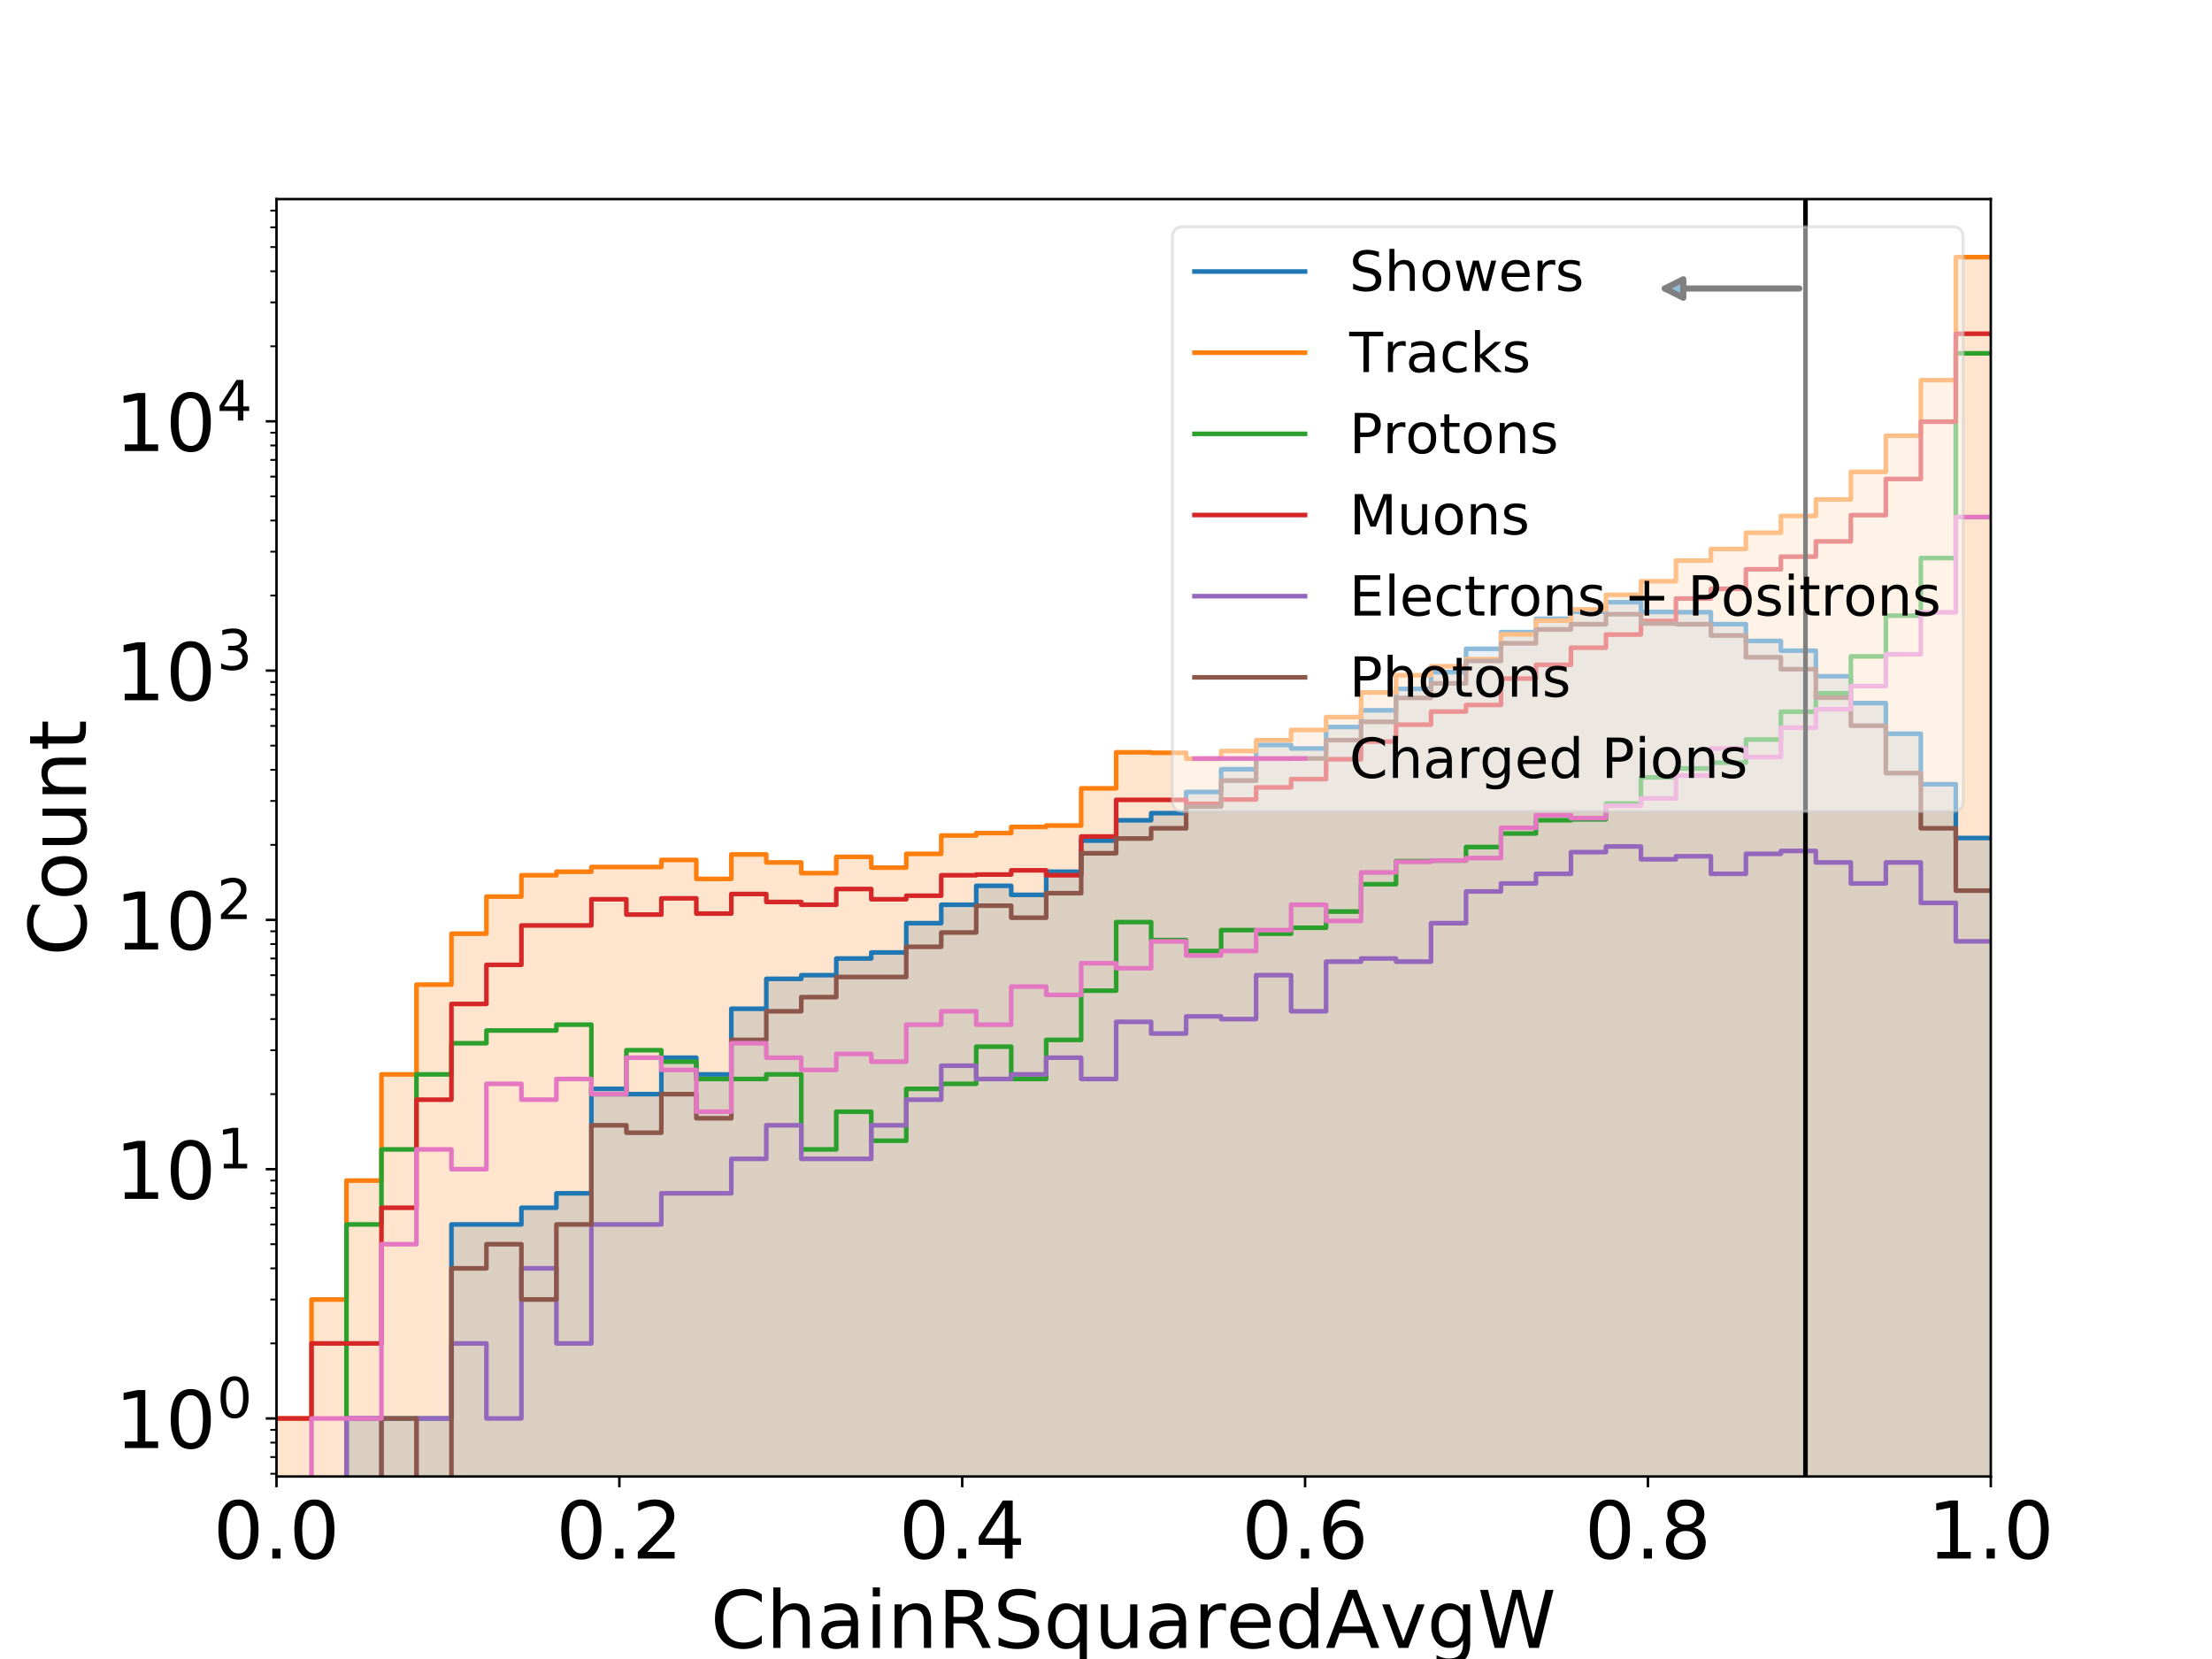 <?xml version="1.0" encoding="utf-8" standalone="no"?>
<!DOCTYPE svg PUBLIC "-//W3C//DTD SVG 1.1//EN"
  "http://www.w3.org/Graphics/SVG/1.1/DTD/svg11.dtd">
<!-- Created with matplotlib (https://matplotlib.org/) -->
<svg height="540pt" version="1.1" viewBox="0 0 720 540" width="720pt" xmlns="http://www.w3.org/2000/svg" xmlns:xlink="http://www.w3.org/1999/xlink">
 <defs>
  <style type="text/css">
*{stroke-linecap:butt;stroke-linejoin:round;}
  </style>
 </defs>
 <g id="figure_1">
  <g id="patch_1">
   <path d="M 0 540 
L 720 540 
L 720 0 
L 0 0 
z
" style="fill:#ffffff;"/>
  </g>
  <g id="axes_1">
   <g id="patch_2">
    <path d="M 90 480.6 
L 648 480.6 
L 648 64.8 
L 90 64.8 
z
" style="fill:#ffffff;"/>
   </g>
   <g id="patch_3">
    <path clip-path="url(#p127276ff0b)" d="M 90 81602.738 
L 90 81602.738 
L 101.388 81602.738 
L 101.388 81602.738 
L 112.776 81602.738 
L 112.776 461.7 
L 124.163 461.7 
L 124.163 461.7 
L 135.551 461.7 
L 135.551 461.7 
L 146.939 461.7 
L 146.939 398.56 
L 158.327 398.56 
L 158.327 398.56 
L 169.714 398.56 
L 169.714 393.128 
L 181.102 393.128 
L 181.102 388.422 
L 192.49 388.422 
L 192.49 354.414 
L 203.878 354.414 
L 203.878 356.133 
L 215.265 356.133 
L 215.265 344.276 
L 226.653 344.276 
L 226.653 349.708 
L 238.041 349.708 
L 238.041 328.349 
L 249.429 328.349 
L 249.429 318.614 
L 260.816 318.614 
L 260.816 317.419 
L 272.204 317.419 
L 272.204 311.987 
L 283.592 311.987 
L 283.592 310.029 
L 294.98 310.029 
L 294.98 300.491 
L 306.367 300.491 
L 306.367 294.493 
L 317.755 294.493 
L 317.755 288.324 
L 329.143 288.324 
L 329.143 291.274 
L 340.531 291.274 
L 340.531 283.748 
L 351.918 283.748 
L 351.918 273.61 
L 363.306 273.61 
L 363.306 266.988 
L 374.694 266.988 
L 374.694 264.679 
L 386.082 264.679 
L 386.082 257.775 
L 397.469 257.775 
L 397.469 250.39 
L 408.857 250.39 
L 408.857 242.492 
L 420.245 242.492 
L 420.245 243.631 
L 431.633 243.631 
L 431.633 236.632 
L 443.02 236.632 
L 443.02 231.2 
L 454.408 231.2 
L 454.408 224.212 
L 465.796 224.212 
L 465.796 218.774 
L 477.184 218.774 
L 477.184 211.183 
L 488.571 211.183 
L 488.571 205.747 
L 499.959 205.747 
L 499.959 201.386 
L 511.347 201.386 
L 511.347 199.125 
L 522.735 199.125 
L 522.735 196.031 
L 534.122 196.031 
L 534.122 199.186 
L 545.51 199.186 
L 545.51 199.268 
L 556.898 199.268 
L 556.898 203.153 
L 568.286 203.153 
L 568.286 208.627 
L 579.673 208.627 
L 579.673 211.793 
L 591.061 211.793 
L 591.061 220.122 
L 602.449 220.122 
L 602.449 228.84 
L 613.837 228.84 
L 613.837 238.835 
L 625.224 238.835 
L 625.224 255.272 
L 636.612 255.272 
L 636.612 272.773 
L 648 272.773 
L 648 81602.738 
z
" style="fill:#1f77b4;opacity:0.2;"/>
   </g>
   <g id="patch_4">
    <path clip-path="url(#p127276ff0b)" d="M 90 81602.738 
L 90 461.7 
L 101.388 461.7 
L 101.388 422.986 
L 112.776 422.986 
L 112.776 384.272 
L 124.163 384.272 
L 124.163 349.708 
L 135.551 349.708 
L 135.551 320.485 
L 146.939 320.485 
L 146.939 303.923 
L 158.327 303.923 
L 158.327 291.838 
L 169.714 291.838 
L 169.714 284.896 
L 181.102 284.896 
L 181.102 283.748 
L 192.49 283.748 
L 192.49 282.201 
L 203.878 282.201 
L 203.878 282.201 
L 215.265 282.201 
L 215.265 279.9 
L 226.653 279.9 
L 226.653 286.082 
L 238.041 286.082 
L 238.041 278.122 
L 249.429 278.122 
L 249.429 280.719 
L 260.816 280.719 
L 260.816 284.202 
L 272.204 284.202 
L 272.204 278.901 
L 283.592 278.901 
L 283.592 282.418 
L 294.98 282.418 
L 294.98 277.93 
L 306.367 277.93 
L 306.367 271.955 
L 317.755 271.955 
L 317.755 271.156 
L 329.143 271.156 
L 329.143 269.159 
L 340.531 269.159 
L 340.531 268.714 
L 351.918 268.714 
L 351.918 256.605 
L 363.306 256.605 
L 363.306 244.883 
L 374.694 244.883 
L 374.694 245.033 
L 386.082 245.033 
L 386.082 246.968 
L 397.469 246.968 
L 397.469 244.436 
L 408.857 244.436 
L 408.857 240.916 
L 420.245 240.916 
L 420.245 237.594 
L 431.633 237.594 
L 431.633 233.403 
L 443.02 233.403 
L 443.02 225.399 
L 454.408 225.399 
L 454.408 219.789 
L 465.796 219.789 
L 465.796 216.861 
L 477.184 216.861 
L 477.184 214.536 
L 488.571 214.536 
L 488.571 206.495 
L 499.959 206.495 
L 499.959 202.002 
L 511.347 202.002 
L 511.347 198.356 
L 522.735 198.356 
L 522.735 193.588 
L 534.122 193.588 
L 534.122 189.172 
L 545.51 189.172 
L 545.51 182.476 
L 556.898 182.476 
L 556.898 178.693 
L 568.286 178.693 
L 568.286 173.403 
L 579.673 173.403 
L 579.673 167.942 
L 591.061 167.942 
L 591.061 162.57 
L 602.449 162.57 
L 602.449 153.591 
L 613.837 153.591 
L 613.837 141.825 
L 625.224 141.825 
L 625.224 123.74 
L 636.612 123.74 
L 636.612 83.7 
L 648 83.7 
L 648 81602.738 
z
" style="fill:#ff7f0e;opacity:0.2;"/>
   </g>
   <g id="matplotlib.axis_1">
    <g id="xtick_1">
     <g id="line2d_1">
      <defs>
       <path d="M 0 0 
L 0 3.5 
" id="m9f405a5e01" style="stroke:#000000;stroke-width:0.8;"/>
      </defs>
      <g>
       <use style="stroke:#000000;stroke-width:0.8;" x="90" xlink:href="#m9f405a5e01" y="480.6"/>
      </g>
     </g>
     <g id="text_1">
      <!-- 0.0 -->
      <defs>
       <path d="M 31.781 66.406 
Q 24.172 66.406 20.328 58.906 
Q 16.5 51.422 16.5 36.375 
Q 16.5 21.391 20.328 13.891 
Q 24.172 6.391 31.781 6.391 
Q 39.453 6.391 43.281 13.891 
Q 47.125 21.391 47.125 36.375 
Q 47.125 51.422 43.281 58.906 
Q 39.453 66.406 31.781 66.406 
z
M 31.781 74.219 
Q 44.047 74.219 50.516 64.516 
Q 56.984 54.828 56.984 36.375 
Q 56.984 17.969 50.516 8.266 
Q 44.047 -1.422 31.781 -1.422 
Q 19.531 -1.422 13.062 8.266 
Q 6.594 17.969 6.594 36.375 
Q 6.594 54.828 13.062 64.516 
Q 19.531 74.219 31.781 74.219 
z
" id="DejaVuSans-48"/>
       <path d="M 10.688 12.406 
L 21 12.406 
L 21 0 
L 10.688 0 
z
" id="DejaVuSans-46"/>
      </defs>
      <g transform="translate(69.39 507.295)scale(0.259 -0.259)">
       <use xlink:href="#DejaVuSans-48"/>
       <use x="63.623" xlink:href="#DejaVuSans-46"/>
       <use x="95.41" xlink:href="#DejaVuSans-48"/>
      </g>
     </g>
    </g>
    <g id="xtick_2">
     <g id="line2d_2">
      <g>
       <use style="stroke:#000000;stroke-width:0.8;" x="201.6" xlink:href="#m9f405a5e01" y="480.6"/>
      </g>
     </g>
     <g id="text_2">
      <!-- 0.2 -->
      <defs>
       <path d="M 19.188 8.297 
L 53.609 8.297 
L 53.609 0 
L 7.328 0 
L 7.328 8.297 
Q 12.938 14.109 22.625 23.891 
Q 32.328 33.688 34.812 36.531 
Q 39.547 41.844 41.422 45.531 
Q 43.312 49.219 43.312 52.781 
Q 43.312 58.594 39.234 62.25 
Q 35.156 65.922 28.609 65.922 
Q 23.969 65.922 18.812 64.312 
Q 13.672 62.703 7.812 59.422 
L 7.812 69.391 
Q 13.766 71.781 18.938 73 
Q 24.125 74.219 28.422 74.219 
Q 39.75 74.219 46.484 68.547 
Q 53.219 62.891 53.219 53.422 
Q 53.219 48.922 51.531 44.891 
Q 49.859 40.875 45.406 35.406 
Q 44.188 33.984 37.641 27.219 
Q 31.109 20.453 19.188 8.297 
z
" id="DejaVuSans-50"/>
      </defs>
      <g transform="translate(180.99 507.295)scale(0.259 -0.259)">
       <use xlink:href="#DejaVuSans-48"/>
       <use x="63.623" xlink:href="#DejaVuSans-46"/>
       <use x="95.41" xlink:href="#DejaVuSans-50"/>
      </g>
     </g>
    </g>
    <g id="xtick_3">
     <g id="line2d_3">
      <g>
       <use style="stroke:#000000;stroke-width:0.8;" x="313.2" xlink:href="#m9f405a5e01" y="480.6"/>
      </g>
     </g>
     <g id="text_3">
      <!-- 0.4 -->
      <defs>
       <path d="M 37.797 64.312 
L 12.891 25.391 
L 37.797 25.391 
z
M 35.203 72.906 
L 47.609 72.906 
L 47.609 25.391 
L 58.016 25.391 
L 58.016 17.188 
L 47.609 17.188 
L 47.609 0 
L 37.797 0 
L 37.797 17.188 
L 4.891 17.188 
L 4.891 26.703 
z
" id="DejaVuSans-52"/>
      </defs>
      <g transform="translate(292.59 507.295)scale(0.259 -0.259)">
       <use xlink:href="#DejaVuSans-48"/>
       <use x="63.623" xlink:href="#DejaVuSans-46"/>
       <use x="95.41" xlink:href="#DejaVuSans-52"/>
      </g>
     </g>
    </g>
    <g id="xtick_4">
     <g id="line2d_4">
      <g>
       <use style="stroke:#000000;stroke-width:0.8;" x="424.8" xlink:href="#m9f405a5e01" y="480.6"/>
      </g>
     </g>
     <g id="text_4">
      <!-- 0.6 -->
      <defs>
       <path d="M 33.016 40.375 
Q 26.375 40.375 22.484 35.828 
Q 18.609 31.297 18.609 23.391 
Q 18.609 15.531 22.484 10.953 
Q 26.375 6.391 33.016 6.391 
Q 39.656 6.391 43.531 10.953 
Q 47.406 15.531 47.406 23.391 
Q 47.406 31.297 43.531 35.828 
Q 39.656 40.375 33.016 40.375 
z
M 52.594 71.297 
L 52.594 62.312 
Q 48.875 64.062 45.094 64.984 
Q 41.312 65.922 37.594 65.922 
Q 27.828 65.922 22.672 59.328 
Q 17.531 52.734 16.797 39.406 
Q 19.672 43.656 24.016 45.922 
Q 28.375 48.188 33.594 48.188 
Q 44.578 48.188 50.953 41.516 
Q 57.328 34.859 57.328 23.391 
Q 57.328 12.156 50.688 5.359 
Q 44.047 -1.422 33.016 -1.422 
Q 20.359 -1.422 13.672 8.266 
Q 6.984 17.969 6.984 36.375 
Q 6.984 53.656 15.188 63.938 
Q 23.391 74.219 37.203 74.219 
Q 40.922 74.219 44.703 73.484 
Q 48.484 72.75 52.594 71.297 
z
" id="DejaVuSans-54"/>
      </defs>
      <g transform="translate(404.19 507.295)scale(0.259 -0.259)">
       <use xlink:href="#DejaVuSans-48"/>
       <use x="63.623" xlink:href="#DejaVuSans-46"/>
       <use x="95.41" xlink:href="#DejaVuSans-54"/>
      </g>
     </g>
    </g>
    <g id="xtick_5">
     <g id="line2d_5">
      <g>
       <use style="stroke:#000000;stroke-width:0.8;" x="536.4" xlink:href="#m9f405a5e01" y="480.6"/>
      </g>
     </g>
     <g id="text_5">
      <!-- 0.8 -->
      <defs>
       <path d="M 31.781 34.625 
Q 24.75 34.625 20.719 30.859 
Q 16.703 27.094 16.703 20.516 
Q 16.703 13.922 20.719 10.156 
Q 24.75 6.391 31.781 6.391 
Q 38.812 6.391 42.859 10.172 
Q 46.922 13.969 46.922 20.516 
Q 46.922 27.094 42.891 30.859 
Q 38.875 34.625 31.781 34.625 
z
M 21.922 38.812 
Q 15.578 40.375 12.031 44.719 
Q 8.5 49.078 8.5 55.328 
Q 8.5 64.062 14.719 69.141 
Q 20.953 74.219 31.781 74.219 
Q 42.672 74.219 48.875 69.141 
Q 55.078 64.062 55.078 55.328 
Q 55.078 49.078 51.531 44.719 
Q 48 40.375 41.703 38.812 
Q 48.828 37.156 52.797 32.312 
Q 56.781 27.484 56.781 20.516 
Q 56.781 9.906 50.312 4.234 
Q 43.844 -1.422 31.781 -1.422 
Q 19.734 -1.422 13.25 4.234 
Q 6.781 9.906 6.781 20.516 
Q 6.781 27.484 10.781 32.312 
Q 14.797 37.156 21.922 38.812 
z
M 18.312 54.391 
Q 18.312 48.734 21.844 45.562 
Q 25.391 42.391 31.781 42.391 
Q 38.141 42.391 41.719 45.562 
Q 45.312 48.734 45.312 54.391 
Q 45.312 60.062 41.719 63.234 
Q 38.141 66.406 31.781 66.406 
Q 25.391 66.406 21.844 63.234 
Q 18.312 60.062 18.312 54.391 
z
" id="DejaVuSans-56"/>
      </defs>
      <g transform="translate(515.79 507.295)scale(0.259 -0.259)">
       <use xlink:href="#DejaVuSans-48"/>
       <use x="63.623" xlink:href="#DejaVuSans-46"/>
       <use x="95.41" xlink:href="#DejaVuSans-56"/>
      </g>
     </g>
    </g>
    <g id="xtick_6">
     <g id="line2d_6">
      <g>
       <use style="stroke:#000000;stroke-width:0.8;" x="648" xlink:href="#m9f405a5e01" y="480.6"/>
      </g>
     </g>
     <g id="text_6">
      <!-- 1.0 -->
      <defs>
       <path d="M 12.406 8.297 
L 28.516 8.297 
L 28.516 63.922 
L 10.984 60.406 
L 10.984 69.391 
L 28.422 72.906 
L 38.281 72.906 
L 38.281 8.297 
L 54.391 8.297 
L 54.391 0 
L 12.406 0 
z
" id="DejaVuSans-49"/>
      </defs>
      <g transform="translate(627.39 507.295)scale(0.259 -0.259)">
       <use xlink:href="#DejaVuSans-49"/>
       <use x="63.623" xlink:href="#DejaVuSans-46"/>
       <use x="95.41" xlink:href="#DejaVuSans-48"/>
      </g>
     </g>
    </g>
    <g id="text_7">
     <!-- ChainRSquaredAvgW -->
     <defs>
      <path d="M 64.406 67.281 
L 64.406 56.891 
Q 59.422 61.531 53.781 63.812 
Q 48.141 66.109 41.797 66.109 
Q 29.297 66.109 22.656 58.469 
Q 16.016 50.828 16.016 36.375 
Q 16.016 21.969 22.656 14.328 
Q 29.297 6.688 41.797 6.688 
Q 48.141 6.688 53.781 8.984 
Q 59.422 11.281 64.406 15.922 
L 64.406 5.609 
Q 59.234 2.094 53.438 0.328 
Q 47.656 -1.422 41.219 -1.422 
Q 24.656 -1.422 15.125 8.703 
Q 5.609 18.844 5.609 36.375 
Q 5.609 53.953 15.125 64.078 
Q 24.656 74.219 41.219 74.219 
Q 47.75 74.219 53.531 72.484 
Q 59.328 70.75 64.406 67.281 
z
" id="DejaVuSans-67"/>
      <path d="M 54.891 33.016 
L 54.891 0 
L 45.906 0 
L 45.906 32.719 
Q 45.906 40.484 42.875 44.328 
Q 39.844 48.188 33.797 48.188 
Q 26.516 48.188 22.312 43.547 
Q 18.109 38.922 18.109 30.906 
L 18.109 0 
L 9.078 0 
L 9.078 75.984 
L 18.109 75.984 
L 18.109 46.188 
Q 21.344 51.125 25.703 53.562 
Q 30.078 56 35.797 56 
Q 45.219 56 50.047 50.172 
Q 54.891 44.344 54.891 33.016 
z
" id="DejaVuSans-104"/>
      <path d="M 34.281 27.484 
Q 23.391 27.484 19.188 25 
Q 14.984 22.516 14.984 16.5 
Q 14.984 11.719 18.141 8.906 
Q 21.297 6.109 26.703 6.109 
Q 34.188 6.109 38.703 11.406 
Q 43.219 16.703 43.219 25.484 
L 43.219 27.484 
z
M 52.203 31.203 
L 52.203 0 
L 43.219 0 
L 43.219 8.297 
Q 40.141 3.328 35.547 0.953 
Q 30.953 -1.422 24.312 -1.422 
Q 15.922 -1.422 10.953 3.297 
Q 6 8.016 6 15.922 
Q 6 25.141 12.172 29.828 
Q 18.359 34.516 30.609 34.516 
L 43.219 34.516 
L 43.219 35.406 
Q 43.219 41.609 39.141 45 
Q 35.062 48.391 27.688 48.391 
Q 23 48.391 18.547 47.266 
Q 14.109 46.141 10.016 43.891 
L 10.016 52.203 
Q 14.938 54.109 19.578 55.047 
Q 24.219 56 28.609 56 
Q 40.484 56 46.344 49.844 
Q 52.203 43.703 52.203 31.203 
z
" id="DejaVuSans-97"/>
      <path d="M 9.422 54.688 
L 18.406 54.688 
L 18.406 0 
L 9.422 0 
z
M 9.422 75.984 
L 18.406 75.984 
L 18.406 64.594 
L 9.422 64.594 
z
" id="DejaVuSans-105"/>
      <path d="M 54.891 33.016 
L 54.891 0 
L 45.906 0 
L 45.906 32.719 
Q 45.906 40.484 42.875 44.328 
Q 39.844 48.188 33.797 48.188 
Q 26.516 48.188 22.312 43.547 
Q 18.109 38.922 18.109 30.906 
L 18.109 0 
L 9.078 0 
L 9.078 54.688 
L 18.109 54.688 
L 18.109 46.188 
Q 21.344 51.125 25.703 53.562 
Q 30.078 56 35.797 56 
Q 45.219 56 50.047 50.172 
Q 54.891 44.344 54.891 33.016 
z
" id="DejaVuSans-110"/>
      <path d="M 44.391 34.188 
Q 47.562 33.109 50.562 29.594 
Q 53.562 26.078 56.594 19.922 
L 66.609 0 
L 56 0 
L 46.688 18.703 
Q 43.062 26.031 39.672 28.422 
Q 36.281 30.812 30.422 30.812 
L 19.672 30.812 
L 19.672 0 
L 9.812 0 
L 9.812 72.906 
L 32.078 72.906 
Q 44.578 72.906 50.734 67.672 
Q 56.891 62.453 56.891 51.906 
Q 56.891 45.016 53.688 40.469 
Q 50.484 35.938 44.391 34.188 
z
M 19.672 64.797 
L 19.672 38.922 
L 32.078 38.922 
Q 39.203 38.922 42.844 42.219 
Q 46.484 45.516 46.484 51.906 
Q 46.484 58.297 42.844 61.547 
Q 39.203 64.797 32.078 64.797 
z
" id="DejaVuSans-82"/>
      <path d="M 53.516 70.516 
L 53.516 60.891 
Q 47.906 63.578 42.922 64.891 
Q 37.938 66.219 33.297 66.219 
Q 25.25 66.219 20.875 63.094 
Q 16.5 59.969 16.5 54.203 
Q 16.5 49.359 19.406 46.891 
Q 22.312 44.438 30.422 42.922 
L 36.375 41.703 
Q 47.406 39.594 52.656 34.297 
Q 57.906 29 57.906 20.125 
Q 57.906 9.516 50.797 4.047 
Q 43.703 -1.422 29.984 -1.422 
Q 24.812 -1.422 18.969 -0.25 
Q 13.141 0.922 6.891 3.219 
L 6.891 13.375 
Q 12.891 10.016 18.656 8.297 
Q 24.422 6.594 29.984 6.594 
Q 38.422 6.594 43.016 9.906 
Q 47.609 13.234 47.609 19.391 
Q 47.609 24.75 44.312 27.781 
Q 41.016 30.812 33.5 32.328 
L 27.484 33.5 
Q 16.453 35.688 11.516 40.375 
Q 6.594 45.062 6.594 53.422 
Q 6.594 63.094 13.406 68.656 
Q 20.219 74.219 32.172 74.219 
Q 37.312 74.219 42.625 73.281 
Q 47.953 72.359 53.516 70.516 
z
" id="DejaVuSans-83"/>
      <path d="M 14.797 27.297 
Q 14.797 17.391 18.875 11.75 
Q 22.953 6.109 30.078 6.109 
Q 37.203 6.109 41.297 11.75 
Q 45.406 17.391 45.406 27.297 
Q 45.406 37.203 41.297 42.844 
Q 37.203 48.484 30.078 48.484 
Q 22.953 48.484 18.875 42.844 
Q 14.797 37.203 14.797 27.297 
z
M 45.406 8.203 
Q 42.578 3.328 38.25 0.953 
Q 33.938 -1.422 27.875 -1.422 
Q 17.969 -1.422 11.734 6.484 
Q 5.516 14.406 5.516 27.297 
Q 5.516 40.188 11.734 48.094 
Q 17.969 56 27.875 56 
Q 33.938 56 38.25 53.625 
Q 42.578 51.266 45.406 46.391 
L 45.406 54.688 
L 54.391 54.688 
L 54.391 -20.797 
L 45.406 -20.797 
z
" id="DejaVuSans-113"/>
      <path d="M 8.5 21.578 
L 8.5 54.688 
L 17.484 54.688 
L 17.484 21.922 
Q 17.484 14.156 20.5 10.266 
Q 23.531 6.391 29.594 6.391 
Q 36.859 6.391 41.078 11.031 
Q 45.312 15.672 45.312 23.688 
L 45.312 54.688 
L 54.297 54.688 
L 54.297 0 
L 45.312 0 
L 45.312 8.406 
Q 42.047 3.422 37.719 1 
Q 33.406 -1.422 27.688 -1.422 
Q 18.266 -1.422 13.375 4.438 
Q 8.5 10.297 8.5 21.578 
z
M 31.109 56 
z
" id="DejaVuSans-117"/>
      <path d="M 41.109 46.297 
Q 39.594 47.172 37.812 47.578 
Q 36.031 48 33.891 48 
Q 26.266 48 22.188 43.047 
Q 18.109 38.094 18.109 28.812 
L 18.109 0 
L 9.078 0 
L 9.078 54.688 
L 18.109 54.688 
L 18.109 46.188 
Q 20.953 51.172 25.484 53.578 
Q 30.031 56 36.531 56 
Q 37.453 56 38.578 55.875 
Q 39.703 55.766 41.062 55.516 
z
" id="DejaVuSans-114"/>
      <path d="M 56.203 29.594 
L 56.203 25.203 
L 14.891 25.203 
Q 15.484 15.922 20.484 11.062 
Q 25.484 6.203 34.422 6.203 
Q 39.594 6.203 44.453 7.469 
Q 49.312 8.734 54.109 11.281 
L 54.109 2.781 
Q 49.266 0.734 44.188 -0.344 
Q 39.109 -1.422 33.891 -1.422 
Q 20.797 -1.422 13.156 6.188 
Q 5.516 13.812 5.516 26.812 
Q 5.516 40.234 12.766 48.109 
Q 20.016 56 32.328 56 
Q 43.359 56 49.781 48.891 
Q 56.203 41.797 56.203 29.594 
z
M 47.219 32.234 
Q 47.125 39.594 43.094 43.984 
Q 39.062 48.391 32.422 48.391 
Q 24.906 48.391 20.391 44.141 
Q 15.875 39.891 15.188 32.172 
z
" id="DejaVuSans-101"/>
      <path d="M 45.406 46.391 
L 45.406 75.984 
L 54.391 75.984 
L 54.391 0 
L 45.406 0 
L 45.406 8.203 
Q 42.578 3.328 38.25 0.953 
Q 33.938 -1.422 27.875 -1.422 
Q 17.969 -1.422 11.734 6.484 
Q 5.516 14.406 5.516 27.297 
Q 5.516 40.188 11.734 48.094 
Q 17.969 56 27.875 56 
Q 33.938 56 38.25 53.625 
Q 42.578 51.266 45.406 46.391 
z
M 14.797 27.297 
Q 14.797 17.391 18.875 11.75 
Q 22.953 6.109 30.078 6.109 
Q 37.203 6.109 41.297 11.75 
Q 45.406 17.391 45.406 27.297 
Q 45.406 37.203 41.297 42.844 
Q 37.203 48.484 30.078 48.484 
Q 22.953 48.484 18.875 42.844 
Q 14.797 37.203 14.797 27.297 
z
" id="DejaVuSans-100"/>
      <path d="M 34.188 63.188 
L 20.797 26.906 
L 47.609 26.906 
z
M 28.609 72.906 
L 39.797 72.906 
L 67.578 0 
L 57.328 0 
L 50.688 18.703 
L 17.828 18.703 
L 11.188 0 
L 0.781 0 
z
" id="DejaVuSans-65"/>
      <path d="M 2.984 54.688 
L 12.5 54.688 
L 29.594 8.797 
L 46.688 54.688 
L 56.203 54.688 
L 35.688 0 
L 23.484 0 
z
" id="DejaVuSans-118"/>
      <path d="M 45.406 27.984 
Q 45.406 37.75 41.375 43.109 
Q 37.359 48.484 30.078 48.484 
Q 22.859 48.484 18.828 43.109 
Q 14.797 37.75 14.797 27.984 
Q 14.797 18.266 18.828 12.891 
Q 22.859 7.516 30.078 7.516 
Q 37.359 7.516 41.375 12.891 
Q 45.406 18.266 45.406 27.984 
z
M 54.391 6.781 
Q 54.391 -7.172 48.188 -13.984 
Q 42 -20.797 29.203 -20.797 
Q 24.469 -20.797 20.266 -20.094 
Q 16.062 -19.391 12.109 -17.922 
L 12.109 -9.188 
Q 16.062 -11.328 19.922 -12.344 
Q 23.781 -13.375 27.781 -13.375 
Q 36.625 -13.375 41.016 -8.766 
Q 45.406 -4.156 45.406 5.172 
L 45.406 9.625 
Q 42.625 4.781 38.281 2.391 
Q 33.938 0 27.875 0 
Q 17.828 0 11.672 7.656 
Q 5.516 15.328 5.516 27.984 
Q 5.516 40.672 11.672 48.328 
Q 17.828 56 27.875 56 
Q 33.938 56 38.281 53.609 
Q 42.625 51.219 45.406 46.391 
L 45.406 54.688 
L 54.391 54.688 
z
" id="DejaVuSans-103"/>
      <path d="M 3.328 72.906 
L 13.281 72.906 
L 28.609 11.281 
L 43.891 72.906 
L 54.984 72.906 
L 70.312 11.281 
L 85.594 72.906 
L 95.609 72.906 
L 77.297 0 
L 64.891 0 
L 49.516 63.281 
L 33.984 0 
L 21.578 0 
z
" id="DejaVuSans-87"/>
     </defs>
     <g transform="translate(231.272 536.381)scale(0.259 -0.259)">
      <use xlink:href="#DejaVuSans-67"/>
      <use x="69.824" xlink:href="#DejaVuSans-104"/>
      <use x="133.203" xlink:href="#DejaVuSans-97"/>
      <use x="194.482" xlink:href="#DejaVuSans-105"/>
      <use x="222.266" xlink:href="#DejaVuSans-110"/>
      <use x="285.645" xlink:href="#DejaVuSans-82"/>
      <use x="355.127" xlink:href="#DejaVuSans-83"/>
      <use x="418.604" xlink:href="#DejaVuSans-113"/>
      <use x="482.08" xlink:href="#DejaVuSans-117"/>
      <use x="545.459" xlink:href="#DejaVuSans-97"/>
      <use x="606.738" xlink:href="#DejaVuSans-114"/>
      <use x="647.82" xlink:href="#DejaVuSans-101"/>
      <use x="709.344" xlink:href="#DejaVuSans-100"/>
      <use x="772.82" xlink:href="#DejaVuSans-65"/>
      <use x="841.15" xlink:href="#DejaVuSans-118"/>
      <use x="900.33" xlink:href="#DejaVuSans-103"/>
      <use x="963.807" xlink:href="#DejaVuSans-87"/>
     </g>
    </g>
   </g>
   <g id="matplotlib.axis_2">
    <g id="ytick_1">
     <g id="line2d_7">
      <defs>
       <path d="M 0 0 
L -3.5 0 
" id="me428148858" style="stroke:#000000;stroke-width:0.8;"/>
      </defs>
      <g>
       <use style="stroke:#000000;stroke-width:0.8;" x="90" xlink:href="#me428148858" y="461.7"/>
      </g>
     </g>
     <g id="text_8">
      <!-- $\mathdefault{10^{0}}$ -->
      <g transform="translate(37.381 471.548)scale(0.259 -0.259)">
       <use transform="translate(0 0.766)" xlink:href="#DejaVuSans-49"/>
       <use transform="translate(63.623 0.766)" xlink:href="#DejaVuSans-48"/>
       <use transform="translate(128.203 39.047)scale(0.7)" xlink:href="#DejaVuSans-48"/>
      </g>
     </g>
    </g>
    <g id="ytick_2">
     <g id="line2d_8">
      <g>
       <use style="stroke:#000000;stroke-width:0.8;" x="90" xlink:href="#me428148858" y="380.559"/>
      </g>
     </g>
     <g id="text_9">
      <!-- $\mathdefault{10^{1}}$ -->
      <g transform="translate(37.381 390.407)scale(0.259 -0.259)">
       <use transform="translate(0 0.684)" xlink:href="#DejaVuSans-49"/>
       <use transform="translate(63.623 0.684)" xlink:href="#DejaVuSans-48"/>
       <use transform="translate(128.203 38.966)scale(0.7)" xlink:href="#DejaVuSans-49"/>
      </g>
     </g>
    </g>
    <g id="ytick_3">
     <g id="line2d_9">
      <g>
       <use style="stroke:#000000;stroke-width:0.8;" x="90" xlink:href="#me428148858" y="299.418"/>
      </g>
     </g>
     <g id="text_10">
      <!-- $\mathdefault{10^{2}}$ -->
      <g transform="translate(37.381 309.265)scale(0.259 -0.259)">
       <use transform="translate(0 0.766)" xlink:href="#DejaVuSans-49"/>
       <use transform="translate(63.623 0.766)" xlink:href="#DejaVuSans-48"/>
       <use transform="translate(128.203 39.047)scale(0.7)" xlink:href="#DejaVuSans-50"/>
      </g>
     </g>
    </g>
    <g id="ytick_4">
     <g id="line2d_10">
      <g>
       <use style="stroke:#000000;stroke-width:0.8;" x="90" xlink:href="#me428148858" y="218.277"/>
      </g>
     </g>
     <g id="text_11">
      <!-- $\mathdefault{10^{3}}$ -->
      <defs>
       <path d="M 40.578 39.312 
Q 47.656 37.797 51.625 33 
Q 55.609 28.219 55.609 21.188 
Q 55.609 10.406 48.188 4.484 
Q 40.766 -1.422 27.094 -1.422 
Q 22.516 -1.422 17.656 -0.516 
Q 12.797 0.391 7.625 2.203 
L 7.625 11.719 
Q 11.719 9.328 16.594 8.109 
Q 21.484 6.891 26.812 6.891 
Q 36.078 6.891 40.938 10.547 
Q 45.797 14.203 45.797 21.188 
Q 45.797 27.641 41.281 31.266 
Q 36.766 34.906 28.719 34.906 
L 20.219 34.906 
L 20.219 43.016 
L 29.109 43.016 
Q 36.375 43.016 40.234 45.922 
Q 44.094 48.828 44.094 54.297 
Q 44.094 59.906 40.109 62.906 
Q 36.141 65.922 28.719 65.922 
Q 24.656 65.922 20.016 65.031 
Q 15.375 64.156 9.812 62.312 
L 9.812 71.094 
Q 15.438 72.656 20.344 73.438 
Q 25.25 74.219 29.594 74.219 
Q 40.828 74.219 47.359 69.109 
Q 53.906 64.016 53.906 55.328 
Q 53.906 49.266 50.438 45.094 
Q 46.969 40.922 40.578 39.312 
z
" id="DejaVuSans-51"/>
      </defs>
      <g transform="translate(37.381 228.124)scale(0.259 -0.259)">
       <use transform="translate(0 0.766)" xlink:href="#DejaVuSans-49"/>
       <use transform="translate(63.623 0.766)" xlink:href="#DejaVuSans-48"/>
       <use transform="translate(128.203 39.047)scale(0.7)" xlink:href="#DejaVuSans-51"/>
      </g>
     </g>
    </g>
    <g id="ytick_5">
     <g id="line2d_11">
      <g>
       <use style="stroke:#000000;stroke-width:0.8;" x="90" xlink:href="#me428148858" y="137.136"/>
      </g>
     </g>
     <g id="text_12">
      <!-- $\mathdefault{10^{4}}$ -->
      <g transform="translate(37.381 146.983)scale(0.259 -0.259)">
       <use transform="translate(0 0.684)" xlink:href="#DejaVuSans-49"/>
       <use transform="translate(63.623 0.684)" xlink:href="#DejaVuSans-48"/>
       <use transform="translate(128.203 38.966)scale(0.7)" xlink:href="#DejaVuSans-52"/>
      </g>
     </g>
    </g>
    <g id="ytick_6">
     <g id="line2d_12">
      <defs>
       <path d="M 0 0 
L -2 0 
" id="me3bb912b75" style="stroke:#000000;stroke-width:0.6;"/>
      </defs>
      <g>
       <use style="stroke:#000000;stroke-width:0.6;" x="90" xlink:href="#me3bb912b75" y="479.701"/>
      </g>
     </g>
    </g>
    <g id="ytick_7">
     <g id="line2d_13">
      <g>
       <use style="stroke:#000000;stroke-width:0.6;" x="90" xlink:href="#me3bb912b75" y="474.269"/>
      </g>
     </g>
    </g>
    <g id="ytick_8">
     <g id="line2d_14">
      <g>
       <use style="stroke:#000000;stroke-width:0.6;" x="90" xlink:href="#me3bb912b75" y="469.563"/>
      </g>
     </g>
    </g>
    <g id="ytick_9">
     <g id="line2d_15">
      <g>
       <use style="stroke:#000000;stroke-width:0.6;" x="90" xlink:href="#me3bb912b75" y="465.413"/>
      </g>
     </g>
    </g>
    <g id="ytick_10">
     <g id="line2d_16">
      <g>
       <use style="stroke:#000000;stroke-width:0.6;" x="90" xlink:href="#me3bb912b75" y="437.274"/>
      </g>
     </g>
    </g>
    <g id="ytick_11">
     <g id="line2d_17">
      <g>
       <use style="stroke:#000000;stroke-width:0.6;" x="90" xlink:href="#me3bb912b75" y="422.986"/>
      </g>
     </g>
    </g>
    <g id="ytick_12">
     <g id="line2d_18">
      <g>
       <use style="stroke:#000000;stroke-width:0.6;" x="90" xlink:href="#me3bb912b75" y="412.848"/>
      </g>
     </g>
    </g>
    <g id="ytick_13">
     <g id="line2d_19">
      <g>
       <use style="stroke:#000000;stroke-width:0.6;" x="90" xlink:href="#me3bb912b75" y="404.985"/>
      </g>
     </g>
    </g>
    <g id="ytick_14">
     <g id="line2d_20">
      <g>
       <use style="stroke:#000000;stroke-width:0.6;" x="90" xlink:href="#me3bb912b75" y="398.56"/>
      </g>
     </g>
    </g>
    <g id="ytick_15">
     <g id="line2d_21">
      <g>
       <use style="stroke:#000000;stroke-width:0.6;" x="90" xlink:href="#me3bb912b75" y="393.128"/>
      </g>
     </g>
    </g>
    <g id="ytick_16">
     <g id="line2d_22">
      <g>
       <use style="stroke:#000000;stroke-width:0.6;" x="90" xlink:href="#me3bb912b75" y="388.422"/>
      </g>
     </g>
    </g>
    <g id="ytick_17">
     <g id="line2d_23">
      <g>
       <use style="stroke:#000000;stroke-width:0.6;" x="90" xlink:href="#me3bb912b75" y="384.272"/>
      </g>
     </g>
    </g>
    <g id="ytick_18">
     <g id="line2d_24">
      <g>
       <use style="stroke:#000000;stroke-width:0.6;" x="90" xlink:href="#me3bb912b75" y="356.133"/>
      </g>
     </g>
    </g>
    <g id="ytick_19">
     <g id="line2d_25">
      <g>
       <use style="stroke:#000000;stroke-width:0.6;" x="90" xlink:href="#me3bb912b75" y="341.845"/>
      </g>
     </g>
    </g>
    <g id="ytick_20">
     <g id="line2d_26">
      <g>
       <use style="stroke:#000000;stroke-width:0.6;" x="90" xlink:href="#me3bb912b75" y="331.707"/>
      </g>
     </g>
    </g>
    <g id="ytick_21">
     <g id="line2d_27">
      <g>
       <use style="stroke:#000000;stroke-width:0.6;" x="90" xlink:href="#me3bb912b75" y="323.844"/>
      </g>
     </g>
    </g>
    <g id="ytick_22">
     <g id="line2d_28">
      <g>
       <use style="stroke:#000000;stroke-width:0.6;" x="90" xlink:href="#me3bb912b75" y="317.419"/>
      </g>
     </g>
    </g>
    <g id="ytick_23">
     <g id="line2d_29">
      <g>
       <use style="stroke:#000000;stroke-width:0.6;" x="90" xlink:href="#me3bb912b75" y="311.987"/>
      </g>
     </g>
    </g>
    <g id="ytick_24">
     <g id="line2d_30">
      <g>
       <use style="stroke:#000000;stroke-width:0.6;" x="90" xlink:href="#me3bb912b75" y="307.281"/>
      </g>
     </g>
    </g>
    <g id="ytick_25">
     <g id="line2d_31">
      <g>
       <use style="stroke:#000000;stroke-width:0.6;" x="90" xlink:href="#me3bb912b75" y="303.131"/>
      </g>
     </g>
    </g>
    <g id="ytick_26">
     <g id="line2d_32">
      <g>
       <use style="stroke:#000000;stroke-width:0.6;" x="90" xlink:href="#me3bb912b75" y="274.992"/>
      </g>
     </g>
    </g>
    <g id="ytick_27">
     <g id="line2d_33">
      <g>
       <use style="stroke:#000000;stroke-width:0.6;" x="90" xlink:href="#me3bb912b75" y="260.704"/>
      </g>
     </g>
    </g>
    <g id="ytick_28">
     <g id="line2d_34">
      <g>
       <use style="stroke:#000000;stroke-width:0.6;" x="90" xlink:href="#me3bb912b75" y="250.566"/>
      </g>
     </g>
    </g>
    <g id="ytick_29">
     <g id="line2d_35">
      <g>
       <use style="stroke:#000000;stroke-width:0.6;" x="90" xlink:href="#me3bb912b75" y="242.703"/>
      </g>
     </g>
    </g>
    <g id="ytick_30">
     <g id="line2d_36">
      <g>
       <use style="stroke:#000000;stroke-width:0.6;" x="90" xlink:href="#me3bb912b75" y="236.278"/>
      </g>
     </g>
    </g>
    <g id="ytick_31">
     <g id="line2d_37">
      <g>
       <use style="stroke:#000000;stroke-width:0.6;" x="90" xlink:href="#me3bb912b75" y="230.846"/>
      </g>
     </g>
    </g>
    <g id="ytick_32">
     <g id="line2d_38">
      <g>
       <use style="stroke:#000000;stroke-width:0.6;" x="90" xlink:href="#me3bb912b75" y="226.14"/>
      </g>
     </g>
    </g>
    <g id="ytick_33">
     <g id="line2d_39">
      <g>
       <use style="stroke:#000000;stroke-width:0.6;" x="90" xlink:href="#me3bb912b75" y="221.99"/>
      </g>
     </g>
    </g>
    <g id="ytick_34">
     <g id="line2d_40">
      <g>
       <use style="stroke:#000000;stroke-width:0.6;" x="90" xlink:href="#me3bb912b75" y="193.851"/>
      </g>
     </g>
    </g>
    <g id="ytick_35">
     <g id="line2d_41">
      <g>
       <use style="stroke:#000000;stroke-width:0.6;" x="90" xlink:href="#me3bb912b75" y="179.563"/>
      </g>
     </g>
    </g>
    <g id="ytick_36">
     <g id="line2d_42">
      <g>
       <use style="stroke:#000000;stroke-width:0.6;" x="90" xlink:href="#me3bb912b75" y="169.425"/>
      </g>
     </g>
    </g>
    <g id="ytick_37">
     <g id="line2d_43">
      <g>
       <use style="stroke:#000000;stroke-width:0.6;" x="90" xlink:href="#me3bb912b75" y="161.562"/>
      </g>
     </g>
    </g>
    <g id="ytick_38">
     <g id="line2d_44">
      <g>
       <use style="stroke:#000000;stroke-width:0.6;" x="90" xlink:href="#me3bb912b75" y="155.137"/>
      </g>
     </g>
    </g>
    <g id="ytick_39">
     <g id="line2d_45">
      <g>
       <use style="stroke:#000000;stroke-width:0.6;" x="90" xlink:href="#me3bb912b75" y="149.705"/>
      </g>
     </g>
    </g>
    <g id="ytick_40">
     <g id="line2d_46">
      <g>
       <use style="stroke:#000000;stroke-width:0.6;" x="90" xlink:href="#me3bb912b75" y="144.999"/>
      </g>
     </g>
    </g>
    <g id="ytick_41">
     <g id="line2d_47">
      <g>
       <use style="stroke:#000000;stroke-width:0.6;" x="90" xlink:href="#me3bb912b75" y="140.849"/>
      </g>
     </g>
    </g>
    <g id="ytick_42">
     <g id="line2d_48">
      <g>
       <use style="stroke:#000000;stroke-width:0.6;" x="90" xlink:href="#me3bb912b75" y="112.71"/>
      </g>
     </g>
    </g>
    <g id="ytick_43">
     <g id="line2d_49">
      <g>
       <use style="stroke:#000000;stroke-width:0.6;" x="90" xlink:href="#me3bb912b75" y="98.422"/>
      </g>
     </g>
    </g>
    <g id="ytick_44">
     <g id="line2d_50">
      <g>
       <use style="stroke:#000000;stroke-width:0.6;" x="90" xlink:href="#me3bb912b75" y="88.284"/>
      </g>
     </g>
    </g>
    <g id="ytick_45">
     <g id="line2d_51">
      <g>
       <use style="stroke:#000000;stroke-width:0.6;" x="90" xlink:href="#me3bb912b75" y="80.421"/>
      </g>
     </g>
    </g>
    <g id="ytick_46">
     <g id="line2d_52">
      <g>
       <use style="stroke:#000000;stroke-width:0.6;" x="90" xlink:href="#me3bb912b75" y="73.996"/>
      </g>
     </g>
    </g>
    <g id="ytick_47">
     <g id="line2d_53">
      <g>
       <use style="stroke:#000000;stroke-width:0.6;" x="90" xlink:href="#me3bb912b75" y="68.564"/>
      </g>
     </g>
    </g>
    <g id="text_13">
     <!-- Count -->
     <defs>
      <path d="M 30.609 48.391 
Q 23.391 48.391 19.188 42.75 
Q 14.984 37.109 14.984 27.297 
Q 14.984 17.484 19.156 11.844 
Q 23.344 6.203 30.609 6.203 
Q 37.797 6.203 41.984 11.859 
Q 46.188 17.531 46.188 27.297 
Q 46.188 37.016 41.984 42.703 
Q 37.797 48.391 30.609 48.391 
z
M 30.609 56 
Q 42.328 56 49.016 48.375 
Q 55.719 40.766 55.719 27.297 
Q 55.719 13.875 49.016 6.219 
Q 42.328 -1.422 30.609 -1.422 
Q 18.844 -1.422 12.172 6.219 
Q 5.516 13.875 5.516 27.297 
Q 5.516 40.766 12.172 48.375 
Q 18.844 56 30.609 56 
z
" id="DejaVuSans-111"/>
      <path d="M 18.312 70.219 
L 18.312 54.688 
L 36.812 54.688 
L 36.812 47.703 
L 18.312 47.703 
L 18.312 18.016 
Q 18.312 11.328 20.141 9.422 
Q 21.969 7.516 27.594 7.516 
L 36.812 7.516 
L 36.812 0 
L 27.594 0 
Q 17.188 0 13.234 3.875 
Q 9.281 7.766 9.281 18.016 
L 9.281 47.703 
L 2.688 47.703 
L 2.688 54.688 
L 9.281 54.688 
L 9.281 70.219 
z
" id="DejaVuSans-116"/>
     </defs>
     <g transform="translate(27.99 311.187)rotate(-90)scale(0.259 -0.259)">
      <use xlink:href="#DejaVuSans-67"/>
      <use x="69.824" xlink:href="#DejaVuSans-111"/>
      <use x="131.006" xlink:href="#DejaVuSans-117"/>
      <use x="194.385" xlink:href="#DejaVuSans-110"/>
      <use x="257.764" xlink:href="#DejaVuSans-116"/>
     </g>
    </g>
   </g>
   <g id="line2d_54">
    <path clip-path="url(#p127276ff0b)" d="M 112.776 541 
L 112.776 461.7 
L 124.163 461.7 
L 124.163 461.7 
L 135.551 461.7 
L 135.551 461.7 
L 146.939 461.7 
L 146.939 398.56 
L 158.327 398.56 
L 158.327 398.56 
L 169.714 398.56 
L 169.714 393.128 
L 181.102 393.128 
L 181.102 388.422 
L 192.49 388.422 
L 192.49 354.414 
L 203.878 354.414 
L 203.878 356.133 
L 215.265 356.133 
L 215.265 344.276 
L 226.653 344.276 
L 226.653 349.708 
L 238.041 349.708 
L 238.041 328.349 
L 249.429 328.349 
L 249.429 318.614 
L 260.816 318.614 
L 260.816 317.419 
L 272.204 317.419 
L 272.204 311.987 
L 283.592 311.987 
L 283.592 310.029 
L 294.98 310.029 
L 294.98 300.491 
L 306.367 300.491 
L 306.367 294.493 
L 317.755 294.493 
L 317.755 288.324 
L 329.143 288.324 
L 329.143 291.274 
L 340.531 291.274 
L 340.531 283.748 
L 351.918 283.748 
L 351.918 273.61 
L 363.306 273.61 
L 363.306 266.988 
L 374.694 266.988 
L 374.694 264.679 
L 386.082 264.679 
L 386.082 257.775 
L 397.469 257.775 
L 397.469 250.39 
L 408.857 250.39 
L 408.857 242.492 
L 420.245 242.492 
L 420.245 243.631 
L 431.633 243.631 
L 431.633 236.632 
L 443.02 236.632 
L 443.02 231.2 
L 454.408 231.2 
L 454.408 224.212 
L 465.796 224.212 
L 465.796 218.774 
L 477.184 218.774 
L 477.184 211.183 
L 488.571 211.183 
L 488.571 205.747 
L 499.959 205.747 
L 499.959 201.386 
L 511.347 201.386 
L 511.347 199.125 
L 522.735 199.125 
L 522.735 196.031 
L 534.122 196.031 
L 534.122 199.186 
L 545.51 199.186 
L 545.51 199.268 
L 556.898 199.268 
L 556.898 203.153 
L 568.286 203.153 
L 568.286 208.627 
L 579.673 208.627 
L 579.673 211.793 
L 591.061 211.793 
L 591.061 220.122 
L 602.449 220.122 
L 602.449 228.84 
L 613.837 228.84 
L 613.837 238.835 
L 625.224 238.835 
L 625.224 255.272 
L 636.612 255.272 
L 636.612 272.773 
L 648 272.773 
" style="fill:none;stroke:#1f77b4;stroke-linecap:square;stroke-width:1.5;"/>
   </g>
   <g id="line2d_55">
    <path clip-path="url(#p127276ff0b)" d="M 90 461.7 
L 101.388 461.7 
L 101.388 422.986 
L 112.776 422.986 
L 112.776 384.272 
L 124.163 384.272 
L 124.163 349.708 
L 135.551 349.708 
L 135.551 320.485 
L 146.939 320.485 
L 146.939 303.923 
L 158.327 303.923 
L 158.327 291.838 
L 169.714 291.838 
L 169.714 284.896 
L 181.102 284.896 
L 181.102 283.748 
L 192.49 283.748 
L 192.49 282.201 
L 203.878 282.201 
L 203.878 282.201 
L 215.265 282.201 
L 215.265 279.9 
L 226.653 279.9 
L 226.653 286.082 
L 238.041 286.082 
L 238.041 278.122 
L 249.429 278.122 
L 249.429 280.719 
L 260.816 280.719 
L 260.816 284.202 
L 272.204 284.202 
L 272.204 278.901 
L 283.592 278.901 
L 283.592 282.418 
L 294.98 282.418 
L 294.98 277.93 
L 306.367 277.93 
L 306.367 271.955 
L 317.755 271.955 
L 317.755 271.156 
L 329.143 271.156 
L 329.143 269.159 
L 340.531 269.159 
L 340.531 268.714 
L 351.918 268.714 
L 351.918 256.605 
L 363.306 256.605 
L 363.306 244.883 
L 374.694 244.883 
L 374.694 245.033 
L 386.082 245.033 
L 386.082 246.968 
L 397.469 246.968 
L 397.469 244.436 
L 408.857 244.436 
L 408.857 240.916 
L 420.245 240.916 
L 420.245 237.594 
L 431.633 237.594 
L 431.633 233.403 
L 443.02 233.403 
L 443.02 225.399 
L 454.408 225.399 
L 454.408 219.789 
L 465.796 219.789 
L 465.796 216.861 
L 477.184 216.861 
L 477.184 214.536 
L 488.571 214.536 
L 488.571 206.495 
L 499.959 206.495 
L 499.959 202.002 
L 511.347 202.002 
L 511.347 198.356 
L 522.735 198.356 
L 522.735 193.588 
L 534.122 193.588 
L 534.122 189.172 
L 545.51 189.172 
L 545.51 182.476 
L 556.898 182.476 
L 556.898 178.693 
L 568.286 178.693 
L 568.286 173.403 
L 579.673 173.403 
L 579.673 167.942 
L 591.061 167.942 
L 591.061 162.57 
L 602.449 162.57 
L 602.449 153.591 
L 613.837 153.591 
L 613.837 141.825 
L 625.224 141.825 
L 625.224 123.74 
L 636.612 123.74 
L 636.612 83.7 
L 648 83.7 
" style="fill:none;stroke:#ff7f0e;stroke-linecap:square;stroke-width:1.5;"/>
   </g>
   <g id="line2d_56">
    <path clip-path="url(#p127276ff0b)" d="M 112.776 541 
L 112.776 398.56 
L 124.163 398.56 
L 124.163 374.134 
L 135.551 374.134 
L 135.551 349.708 
L 146.939 349.708 
L 146.939 339.571 
L 158.327 339.571 
L 158.327 335.42 
L 169.714 335.42 
L 169.714 335.42 
L 181.102 335.42 
L 181.102 333.515 
L 192.49 333.515 
L 192.49 356.133 
L 203.878 356.133 
L 203.878 341.845 
L 215.265 341.845 
L 215.265 345.558 
L 226.653 345.558 
L 226.653 351.208 
L 238.041 351.208 
L 238.041 351.208 
L 249.429 351.208 
L 249.429 349.708 
L 260.816 349.708 
L 260.816 374.134 
L 272.204 374.134 
L 272.204 361.86 
L 283.592 361.86 
L 283.592 371.313 
L 294.98 371.313 
L 294.98 354.414 
L 306.367 354.414 
L 306.367 352.774 
L 317.755 352.774 
L 317.755 340.689 
L 329.143 340.689 
L 329.143 351.208 
L 340.531 351.208 
L 340.531 338.486 
L 351.918 338.486 
L 351.918 322.462 
L 363.306 322.462 
L 363.306 300.13 
L 374.694 300.13 
L 374.694 305.984 
L 386.082 305.984 
L 386.082 309.556 
L 397.469 309.556 
L 397.469 302.741 
L 408.857 302.741 
L 408.857 303.923 
L 420.245 303.923 
L 420.245 301.975 
L 431.633 301.975 
L 431.633 296.706 
L 443.02 296.706 
L 443.02 287.814 
L 454.408 287.814 
L 454.408 280.307 
L 465.796 280.307 
L 465.796 280.103 
L 477.184 280.103 
L 477.184 275.704 
L 488.571 275.704 
L 488.571 271.314 
L 499.959 271.314 
L 499.959 266.988 
L 511.347 266.988 
L 511.347 266.708 
L 522.735 266.708 
L 522.735 261.536 
L 534.122 261.536 
L 534.122 253.029 
L 545.51 253.029 
L 545.51 250.128 
L 556.898 250.128 
L 556.898 248.264 
L 568.286 248.264 
L 568.286 240.716 
L 579.673 240.716 
L 579.673 231.661 
L 591.061 231.661 
L 591.061 225.659 
L 602.449 225.659 
L 602.449 213.66 
L 613.837 213.66 
L 613.837 200.396 
L 625.224 200.396 
L 625.224 181.643 
L 636.612 181.643 
L 636.612 115.001 
L 648 115.001 
" style="fill:none;stroke:#2ca02c;stroke-linecap:square;stroke-width:1.5;"/>
   </g>
   <g id="line2d_57">
    <path clip-path="url(#p127276ff0b)" d="M 90 461.7 
L 101.388 461.7 
L 101.388 437.274 
L 112.776 437.274 
L 112.776 437.274 
L 124.163 437.274 
L 124.163 393.128 
L 135.551 393.128 
L 135.551 357.941 
L 146.939 357.941 
L 146.939 326.782 
L 158.327 326.782 
L 158.327 314.06 
L 169.714 314.06 
L 169.714 301.225 
L 181.102 301.225 
L 181.102 301.225 
L 192.49 301.225 
L 192.49 292.701 
L 203.878 292.701 
L 203.878 297.699 
L 215.265 297.699 
L 215.265 292.411 
L 226.653 292.411 
L 226.653 297.365 
L 238.041 297.365 
L 238.041 290.995 
L 249.429 290.995 
L 249.429 293.585 
L 260.816 293.585 
L 260.816 294.493 
L 272.204 294.493 
L 272.204 289.368 
L 283.592 289.368 
L 283.592 292.701 
L 294.98 292.701 
L 294.98 291.555 
L 306.367 291.555 
L 306.367 284.896 
L 317.755 284.896 
L 317.755 284.663 
L 329.143 284.663 
L 329.143 283.299 
L 340.531 283.299 
L 340.531 284.896 
L 351.918 284.896 
L 351.918 272.28 
L 363.306 272.28 
L 363.306 260.353 
L 374.694 260.353 
L 374.694 260.353 
L 386.082 260.353 
L 386.082 261.656 
L 397.469 261.656 
L 397.469 260.237 
L 408.857 260.237 
L 408.857 256.293 
L 420.245 256.293 
L 420.245 253.6 
L 431.633 253.6 
L 431.633 247.128 
L 443.02 247.128 
L 443.02 241.389 
L 454.408 241.389 
L 454.408 235.869 
L 465.796 235.869 
L 465.796 231.609 
L 477.184 231.609 
L 477.184 229.464 
L 488.571 229.464 
L 488.571 220.872 
L 499.959 220.872 
L 499.959 216.39 
L 511.347 216.39 
L 511.347 210.839 
L 522.735 210.839 
L 522.735 206.546 
L 534.122 206.546 
L 534.122 202.135 
L 545.51 202.135 
L 545.51 194.816 
L 556.898 194.816 
L 556.898 191.665 
L 568.286 191.665 
L 568.286 185.304 
L 579.673 185.304 
L 579.673 181.185 
L 591.061 181.185 
L 591.061 176.225 
L 602.449 176.225 
L 602.449 167.681 
L 613.837 167.681 
L 613.837 155.909 
L 625.224 155.909 
L 625.224 137.266 
L 636.612 137.266 
L 636.612 108.638 
L 648 108.638 
" style="fill:none;stroke:#d62728;stroke-linecap:square;stroke-width:1.5;"/>
   </g>
   <g id="line2d_58">
    <path clip-path="url(#p127276ff0b)" d="M 112.776 541 
L 112.776 461.7 
L 124.163 461.7 
L 124.163 541 
M 135.551 541 
L 135.551 461.7 
L 146.939 461.7 
L 146.939 437.274 
L 158.327 437.274 
L 158.327 461.7 
L 169.714 461.7 
L 169.714 412.848 
L 181.102 412.848 
L 181.102 437.274 
L 192.49 437.274 
L 192.49 398.56 
L 203.878 398.56 
L 203.878 398.56 
L 215.265 398.56 
L 215.265 388.422 
L 226.653 388.422 
L 226.653 388.422 
L 238.041 388.422 
L 238.041 377.2 
L 249.429 377.2 
L 249.429 366.271 
L 260.816 366.271 
L 260.816 377.2 
L 272.204 377.2 
L 272.204 377.2 
L 283.592 377.2 
L 283.592 366.271 
L 294.98 366.271 
L 294.98 357.941 
L 306.367 357.941 
L 306.367 346.888 
L 317.755 346.888 
L 317.755 351.208 
L 329.143 351.208 
L 329.143 349.708 
L 340.531 349.708 
L 340.531 344.276 
L 351.918 344.276 
L 351.918 351.208 
L 363.306 351.208 
L 363.306 332.599 
L 374.694 332.599 
L 374.694 336.413 
L 386.082 336.413 
L 386.082 330.837 
L 397.469 330.837 
L 397.469 331.707 
L 408.857 331.707 
L 408.857 317.419 
L 420.245 317.419 
L 420.245 329.159 
L 431.633 329.159 
L 431.633 313.008 
L 443.02 313.008 
L 443.02 311.987 
L 454.408 311.987 
L 454.408 313.008 
L 465.796 313.008 
L 465.796 300.491 
L 477.184 300.491 
L 477.184 290.172 
L 488.571 290.172 
L 488.571 287.561 
L 499.959 287.561 
L 499.959 284.432 
L 511.347 284.432 
L 511.347 277.36 
L 522.735 277.36 
L 522.735 275.525 
L 534.122 275.525 
L 534.122 279.698 
L 545.51 279.698 
L 545.51 278.705 
L 556.898 278.705 
L 556.898 284.432 
L 568.286 284.432 
L 568.286 277.93 
L 579.673 277.93 
L 579.673 276.986 
L 591.061 276.986 
L 591.061 280.719 
L 602.449 280.719 
L 602.449 287.561 
L 613.837 287.561 
L 613.837 280.719 
L 625.224 280.719 
L 625.224 293.885 
L 636.612 293.885 
L 636.612 306.411 
L 648 306.411 
" style="fill:none;stroke:#9467bd;stroke-linecap:square;stroke-width:1.5;"/>
   </g>
   <g id="line2d_59">
    <path clip-path="url(#p127276ff0b)" d="M 124.163 541 
L 124.163 461.7 
L 135.551 461.7 
L 135.551 541 
M 146.939 541 
L 146.939 412.848 
L 158.327 412.848 
L 158.327 404.985 
L 169.714 404.985 
L 169.714 422.986 
L 181.102 422.986 
L 181.102 398.56 
L 192.49 398.56 
L 192.49 366.271 
L 203.878 366.271 
L 203.878 368.702 
L 215.265 368.702 
L 215.265 356.133 
L 226.653 356.133 
L 226.653 363.996 
L 238.041 363.996 
L 238.041 338.486 
L 249.429 338.486 
L 249.429 329.159 
L 260.816 329.159 
L 260.816 324.556 
L 272.204 324.556 
L 272.204 318.011 
L 283.592 318.011 
L 283.592 318.011 
L 294.98 318.011 
L 294.98 308.173 
L 306.367 308.173 
L 306.367 303.524 
L 317.755 303.524 
L 317.755 294.801 
L 329.143 294.801 
L 329.143 298.72 
L 340.531 298.72 
L 340.531 290.719 
L 351.918 290.719 
L 351.918 277.739 
L 363.306 277.739 
L 363.306 272.939 
L 374.694 272.939 
L 374.694 269.61 
L 386.082 269.61 
L 386.082 262.511 
L 397.469 262.511 
L 397.469 254.084 
L 408.857 254.084 
L 408.857 246.968 
L 420.245 246.968 
L 420.245 246.889 
L 431.633 246.889 
L 431.633 240.916 
L 443.02 240.916 
L 443.02 234.952 
L 454.408 234.952 
L 454.408 227.168 
L 465.796 227.168 
L 465.796 222.423 
L 477.184 222.423 
L 477.184 215.143 
L 488.571 215.143 
L 488.571 209.386 
L 499.959 209.386 
L 499.959 204.893 
L 511.347 204.893 
L 511.347 203.176 
L 522.735 203.176 
L 522.735 199.932 
L 534.122 199.932 
L 534.122 202.97 
L 545.51 202.97 
L 545.51 203.176 
L 556.898 203.176 
L 556.898 206.85 
L 568.286 206.85 
L 568.286 213.939 
L 579.673 213.939 
L 579.673 217.822 
L 591.061 217.822 
L 591.061 227.078 
L 602.449 227.078 
L 602.449 236.219 
L 613.837 236.219 
L 613.837 251.64 
L 625.224 251.64 
L 625.224 269.61 
L 636.612 269.61 
L 636.612 289.902 
L 648 289.902 
" style="fill:none;stroke:#8c564b;stroke-linecap:square;stroke-width:1.5;"/>
   </g>
   <g id="line2d_60">
    <path clip-path="url(#p127276ff0b)" d="M 101.388 541 
L 101.388 461.7 
L 112.776 461.7 
L 112.776 461.7 
L 124.163 461.7 
L 124.163 404.985 
L 135.551 404.985 
L 135.551 374.134 
L 146.939 374.134 
L 146.939 380.559 
L 158.327 380.559 
L 158.327 352.774 
L 169.714 352.774 
L 169.714 357.941 
L 181.102 357.941 
L 181.102 351.208 
L 192.49 351.208 
L 192.49 356.133 
L 203.878 356.133 
L 203.878 344.276 
L 215.265 344.276 
L 215.265 348.27 
L 226.653 348.27 
L 226.653 361.86 
L 238.041 361.86 
L 238.041 339.571 
L 249.429 339.571 
L 249.429 344.276 
L 260.816 344.276 
L 260.816 348.27 
L 272.204 348.27 
L 272.204 343.04 
L 283.592 343.04 
L 283.592 345.558 
L 294.98 345.558 
L 294.98 333.515 
L 306.367 333.515 
L 306.367 329.159 
L 317.755 329.159 
L 317.755 333.515 
L 329.143 333.515 
L 329.143 321.132 
L 340.531 321.132 
L 340.531 323.844 
L 351.918 323.844 
L 351.918 313.53 
L 363.306 313.53 
L 363.306 315.145 
L 374.694 315.145 
L 374.694 306.411 
L 386.082 306.411 
L 386.082 310.994 
L 397.469 310.994 
L 397.469 309.556 
L 408.857 309.556 
L 408.857 302.741 
L 420.245 302.741 
L 420.245 294.493 
L 431.633 294.493 
L 431.633 299.772 
L 443.02 299.772 
L 443.02 283.974 
L 454.408 283.974 
L 454.408 280.512 
L 465.796 280.512 
L 465.796 280.103 
L 477.184 280.103 
L 477.184 279.297 
L 488.571 279.297 
L 488.571 269.459 
L 499.959 269.459 
L 499.959 265.342 
L 511.347 265.342 
L 511.347 266.293 
L 522.735 266.293 
L 522.735 262.265 
L 534.122 262.265 
L 534.122 259.891 
L 545.51 259.891 
L 545.51 252.467 
L 556.898 252.467 
L 556.898 243.631 
L 568.286 243.631 
L 568.286 246.416 
L 579.673 246.416 
L 579.673 236.87 
L 591.061 236.87 
L 591.061 230.846 
L 602.449 230.846 
L 602.449 223.306 
L 613.837 223.306 
L 613.837 212.986 
L 625.224 212.986 
L 625.224 199.31 
L 636.612 199.31 
L 636.612 168.298 
L 648 168.298 
" style="fill:none;stroke:#e377c2;stroke-linecap:square;stroke-width:1.5;"/>
   </g>
   <g id="line2d_61">
    <path clip-path="url(#p127276ff0b)" d="M 587.676 480.6 
L 587.676 64.8 
" style="fill:none;stroke:#000000;stroke-linecap:square;stroke-width:1.5;"/>
   </g>
   <g id="patch_5">
    <path d="M 90 480.6 
L 90 64.8 
" style="fill:none;stroke:#000000;stroke-linecap:square;stroke-linejoin:miter;stroke-width:0.8;"/>
   </g>
   <g id="patch_6">
    <path d="M 648 480.6 
L 648 64.8 
" style="fill:none;stroke:#000000;stroke-linecap:square;stroke-linejoin:miter;stroke-width:0.8;"/>
   </g>
   <g id="patch_7">
    <path d="M 90 480.6 
L 648 480.6 
" style="fill:none;stroke:#000000;stroke-linecap:square;stroke-linejoin:miter;stroke-width:0.8;"/>
   </g>
   <g id="patch_8">
    <path d="M 90 64.8 
L 648 64.8 
" style="fill:none;stroke:#000000;stroke-linecap:square;stroke-linejoin:miter;stroke-width:0.8;"/>
   </g>
   <g id="patch_9">
    <path d="M 541.911 93.906 
Q 562.675 93.906 585.675 93.906 
" style="fill:none;stroke:#000000;stroke-linecap:round;stroke-width:2;"/>
    <path d="M 547.911 96.906 
L 541.911 93.906 
L 547.911 90.906 
L 547.911 96.906 
z
" style="fill:#1f77b4;stroke:#000000;stroke-linecap:round;stroke-width:2;"/>
   </g>
   <g id="legend_1">
    <g id="patch_10">
     <path d="M 385.194 264.144 
L 635.4 264.144 
Q 639 264.144 639 260.544 
L 639 77.4 
Q 639 73.8 635.4 73.8 
L 385.194 73.8 
Q 381.594 73.8 381.594 77.4 
L 381.594 260.544 
Q 381.594 264.144 385.194 264.144 
z
" style="fill:#ffffff;opacity:0.5;stroke:#cccccc;stroke-linejoin:miter;"/>
    </g>
    <g id="line2d_62">
     <path d="M 388.794 88.377 
L 424.794 88.377 
" style="fill:none;stroke:#1f77b4;stroke-linecap:square;stroke-width:1.5;"/>
    </g>
    <g id="line2d_63"/>
    <g id="text_14">
     <!-- Showers -->
     <defs>
      <path d="M 4.203 54.688 
L 13.188 54.688 
L 24.422 12.016 
L 35.594 54.688 
L 46.188 54.688 
L 57.422 12.016 
L 68.609 54.688 
L 77.594 54.688 
L 63.281 0 
L 52.688 0 
L 40.922 44.828 
L 29.109 0 
L 18.5 0 
z
" id="DejaVuSans-119"/>
      <path d="M 44.281 53.078 
L 44.281 44.578 
Q 40.484 46.531 36.375 47.5 
Q 32.281 48.484 27.875 48.484 
Q 21.188 48.484 17.844 46.438 
Q 14.5 44.391 14.5 40.281 
Q 14.5 37.156 16.891 35.375 
Q 19.281 33.594 26.516 31.984 
L 29.594 31.297 
Q 39.156 29.25 43.188 25.516 
Q 47.219 21.781 47.219 15.094 
Q 47.219 7.469 41.188 3.016 
Q 35.156 -1.422 24.609 -1.422 
Q 20.219 -1.422 15.453 -0.562 
Q 10.688 0.297 5.422 2 
L 5.422 11.281 
Q 10.406 8.688 15.234 7.391 
Q 20.062 6.109 24.812 6.109 
Q 31.156 6.109 34.562 8.281 
Q 37.984 10.453 37.984 14.406 
Q 37.984 18.062 35.516 20.016 
Q 33.062 21.969 24.703 23.781 
L 21.578 24.516 
Q 13.234 26.266 9.516 29.906 
Q 5.812 33.547 5.812 39.891 
Q 5.812 47.609 11.281 51.797 
Q 16.75 56 26.812 56 
Q 31.781 56 36.172 55.266 
Q 40.578 54.547 44.281 53.078 
z
" id="DejaVuSans-115"/>
     </defs>
     <g transform="translate(439.194 94.677)scale(0.18 -0.18)">
      <use xlink:href="#DejaVuSans-83"/>
      <use x="63.477" xlink:href="#DejaVuSans-104"/>
      <use x="126.855" xlink:href="#DejaVuSans-111"/>
      <use x="188.037" xlink:href="#DejaVuSans-119"/>
      <use x="269.824" xlink:href="#DejaVuSans-101"/>
      <use x="331.348" xlink:href="#DejaVuSans-114"/>
      <use x="372.461" xlink:href="#DejaVuSans-115"/>
     </g>
    </g>
    <g id="line2d_64">
     <path d="M 388.794 114.798 
L 424.794 114.798 
" style="fill:none;stroke:#ff7f0e;stroke-linecap:square;stroke-width:1.5;"/>
    </g>
    <g id="line2d_65"/>
    <g id="text_15">
     <!-- Tracks -->
     <defs>
      <path d="M -0.297 72.906 
L 61.375 72.906 
L 61.375 64.594 
L 35.5 64.594 
L 35.5 0 
L 25.594 0 
L 25.594 64.594 
L -0.297 64.594 
z
" id="DejaVuSans-84"/>
      <path d="M 48.781 52.594 
L 48.781 44.188 
Q 44.969 46.297 41.141 47.344 
Q 37.312 48.391 33.406 48.391 
Q 24.656 48.391 19.812 42.844 
Q 14.984 37.312 14.984 27.297 
Q 14.984 17.281 19.812 11.734 
Q 24.656 6.203 33.406 6.203 
Q 37.312 6.203 41.141 7.25 
Q 44.969 8.297 48.781 10.406 
L 48.781 2.094 
Q 45.016 0.344 40.984 -0.531 
Q 36.969 -1.422 32.422 -1.422 
Q 20.062 -1.422 12.781 6.344 
Q 5.516 14.109 5.516 27.297 
Q 5.516 40.672 12.859 48.328 
Q 20.219 56 33.016 56 
Q 37.156 56 41.109 55.141 
Q 45.062 54.297 48.781 52.594 
z
" id="DejaVuSans-99"/>
      <path d="M 9.078 75.984 
L 18.109 75.984 
L 18.109 31.109 
L 44.922 54.688 
L 56.391 54.688 
L 27.391 29.109 
L 57.625 0 
L 45.906 0 
L 18.109 26.703 
L 18.109 0 
L 9.078 0 
z
" id="DejaVuSans-107"/>
     </defs>
     <g transform="translate(439.194 121.098)scale(0.18 -0.18)">
      <use xlink:href="#DejaVuSans-84"/>
      <use x="60.865" xlink:href="#DejaVuSans-114"/>
      <use x="101.979" xlink:href="#DejaVuSans-97"/>
      <use x="163.258" xlink:href="#DejaVuSans-99"/>
      <use x="218.238" xlink:href="#DejaVuSans-107"/>
      <use x="276.148" xlink:href="#DejaVuSans-115"/>
     </g>
    </g>
    <g id="line2d_66">
     <path d="M 388.794 141.218 
L 424.794 141.218 
" style="fill:none;stroke:#2ca02c;stroke-linecap:square;stroke-width:1.5;"/>
    </g>
    <g id="line2d_67"/>
    <g id="text_16">
     <!-- Protons -->
     <defs>
      <path d="M 19.672 64.797 
L 19.672 37.406 
L 32.078 37.406 
Q 38.969 37.406 42.719 40.969 
Q 46.484 44.531 46.484 51.125 
Q 46.484 57.672 42.719 61.234 
Q 38.969 64.797 32.078 64.797 
z
M 9.812 72.906 
L 32.078 72.906 
Q 44.344 72.906 50.609 67.359 
Q 56.891 61.812 56.891 51.125 
Q 56.891 40.328 50.609 34.812 
Q 44.344 29.297 32.078 29.297 
L 19.672 29.297 
L 19.672 0 
L 9.812 0 
z
" id="DejaVuSans-80"/>
     </defs>
     <g transform="translate(439.194 147.518)scale(0.18 -0.18)">
      <use xlink:href="#DejaVuSans-80"/>
      <use x="60.287" xlink:href="#DejaVuSans-114"/>
      <use x="101.369" xlink:href="#DejaVuSans-111"/>
      <use x="162.551" xlink:href="#DejaVuSans-116"/>
      <use x="201.76" xlink:href="#DejaVuSans-111"/>
      <use x="262.941" xlink:href="#DejaVuSans-110"/>
      <use x="326.32" xlink:href="#DejaVuSans-115"/>
     </g>
    </g>
    <g id="line2d_68">
     <path d="M 388.794 167.639 
L 424.794 167.639 
" style="fill:none;stroke:#d62728;stroke-linecap:square;stroke-width:1.5;"/>
    </g>
    <g id="line2d_69"/>
    <g id="text_17">
     <!-- Muons -->
     <defs>
      <path d="M 9.812 72.906 
L 24.516 72.906 
L 43.109 23.297 
L 61.812 72.906 
L 76.516 72.906 
L 76.516 0 
L 66.891 0 
L 66.891 64.016 
L 48.094 14.016 
L 38.188 14.016 
L 19.391 64.016 
L 19.391 0 
L 9.812 0 
z
" id="DejaVuSans-77"/>
     </defs>
     <g transform="translate(439.194 173.939)scale(0.18 -0.18)">
      <use xlink:href="#DejaVuSans-77"/>
      <use x="86.279" xlink:href="#DejaVuSans-117"/>
      <use x="149.658" xlink:href="#DejaVuSans-111"/>
      <use x="210.84" xlink:href="#DejaVuSans-110"/>
      <use x="274.219" xlink:href="#DejaVuSans-115"/>
     </g>
    </g>
    <g id="line2d_70">
     <path d="M 388.794 194.06 
L 424.794 194.06 
" style="fill:none;stroke:#9467bd;stroke-linecap:square;stroke-width:1.5;"/>
    </g>
    <g id="line2d_71"/>
    <g id="text_18">
     <!-- Electrons + Positrons -->
     <defs>
      <path d="M 9.812 72.906 
L 55.906 72.906 
L 55.906 64.594 
L 19.672 64.594 
L 19.672 43.016 
L 54.391 43.016 
L 54.391 34.719 
L 19.672 34.719 
L 19.672 8.297 
L 56.781 8.297 
L 56.781 0 
L 9.812 0 
z
" id="DejaVuSans-69"/>
      <path d="M 9.422 75.984 
L 18.406 75.984 
L 18.406 0 
L 9.422 0 
z
" id="DejaVuSans-108"/>
      <path id="DejaVuSans-32"/>
      <path d="M 46 62.703 
L 46 35.5 
L 73.188 35.5 
L 73.188 27.203 
L 46 27.203 
L 46 0 
L 37.797 0 
L 37.797 27.203 
L 10.594 27.203 
L 10.594 35.5 
L 37.797 35.5 
L 37.797 62.703 
z
" id="DejaVuSans-43"/>
     </defs>
     <g transform="translate(439.194 200.36)scale(0.18 -0.18)">
      <use xlink:href="#DejaVuSans-69"/>
      <use x="63.184" xlink:href="#DejaVuSans-108"/>
      <use x="90.967" xlink:href="#DejaVuSans-101"/>
      <use x="152.49" xlink:href="#DejaVuSans-99"/>
      <use x="207.471" xlink:href="#DejaVuSans-116"/>
      <use x="246.68" xlink:href="#DejaVuSans-114"/>
      <use x="287.762" xlink:href="#DejaVuSans-111"/>
      <use x="348.943" xlink:href="#DejaVuSans-110"/>
      <use x="412.322" xlink:href="#DejaVuSans-115"/>
      <use x="464.422" xlink:href="#DejaVuSans-32"/>
      <use x="496.209" xlink:href="#DejaVuSans-43"/>
      <use x="579.998" xlink:href="#DejaVuSans-32"/>
      <use x="611.785" xlink:href="#DejaVuSans-80"/>
      <use x="672.041" xlink:href="#DejaVuSans-111"/>
      <use x="733.223" xlink:href="#DejaVuSans-115"/>
      <use x="785.322" xlink:href="#DejaVuSans-105"/>
      <use x="813.105" xlink:href="#DejaVuSans-116"/>
      <use x="852.314" xlink:href="#DejaVuSans-114"/>
      <use x="893.396" xlink:href="#DejaVuSans-111"/>
      <use x="954.578" xlink:href="#DejaVuSans-110"/>
      <use x="1017.957" xlink:href="#DejaVuSans-115"/>
     </g>
    </g>
    <g id="line2d_72">
     <path d="M 388.794 220.48 
L 424.794 220.48 
" style="fill:none;stroke:#8c564b;stroke-linecap:square;stroke-width:1.5;"/>
    </g>
    <g id="line2d_73"/>
    <g id="text_19">
     <!-- Photons -->
     <g transform="translate(439.194 226.78)scale(0.18 -0.18)">
      <use xlink:href="#DejaVuSans-80"/>
      <use x="60.303" xlink:href="#DejaVuSans-104"/>
      <use x="123.682" xlink:href="#DejaVuSans-111"/>
      <use x="184.863" xlink:href="#DejaVuSans-116"/>
      <use x="224.072" xlink:href="#DejaVuSans-111"/>
      <use x="285.254" xlink:href="#DejaVuSans-110"/>
      <use x="348.633" xlink:href="#DejaVuSans-115"/>
     </g>
    </g>
    <g id="line2d_74">
     <path d="M 388.794 246.901 
L 424.794 246.901 
" style="fill:none;stroke:#e377c2;stroke-linecap:square;stroke-width:1.5;"/>
    </g>
    <g id="line2d_75"/>
    <g id="text_20">
     <!-- Charged Pions -->
     <g transform="translate(439.194 253.201)scale(0.18 -0.18)">
      <use xlink:href="#DejaVuSans-67"/>
      <use x="69.824" xlink:href="#DejaVuSans-104"/>
      <use x="133.203" xlink:href="#DejaVuSans-97"/>
      <use x="194.482" xlink:href="#DejaVuSans-114"/>
      <use x="235.58" xlink:href="#DejaVuSans-103"/>
      <use x="299.057" xlink:href="#DejaVuSans-101"/>
      <use x="360.58" xlink:href="#DejaVuSans-100"/>
      <use x="424.057" xlink:href="#DejaVuSans-32"/>
      <use x="455.844" xlink:href="#DejaVuSans-80"/>
      <use x="516.115" xlink:href="#DejaVuSans-105"/>
      <use x="543.898" xlink:href="#DejaVuSans-111"/>
      <use x="605.08" xlink:href="#DejaVuSans-110"/>
      <use x="668.459" xlink:href="#DejaVuSans-115"/>
     </g>
    </g>
   </g>
  </g>
 </g>
 <defs>
  <clipPath id="p127276ff0b">
   <rect height="415.8" width="558" x="90" y="64.8"/>
  </clipPath>
 </defs>
</svg>
